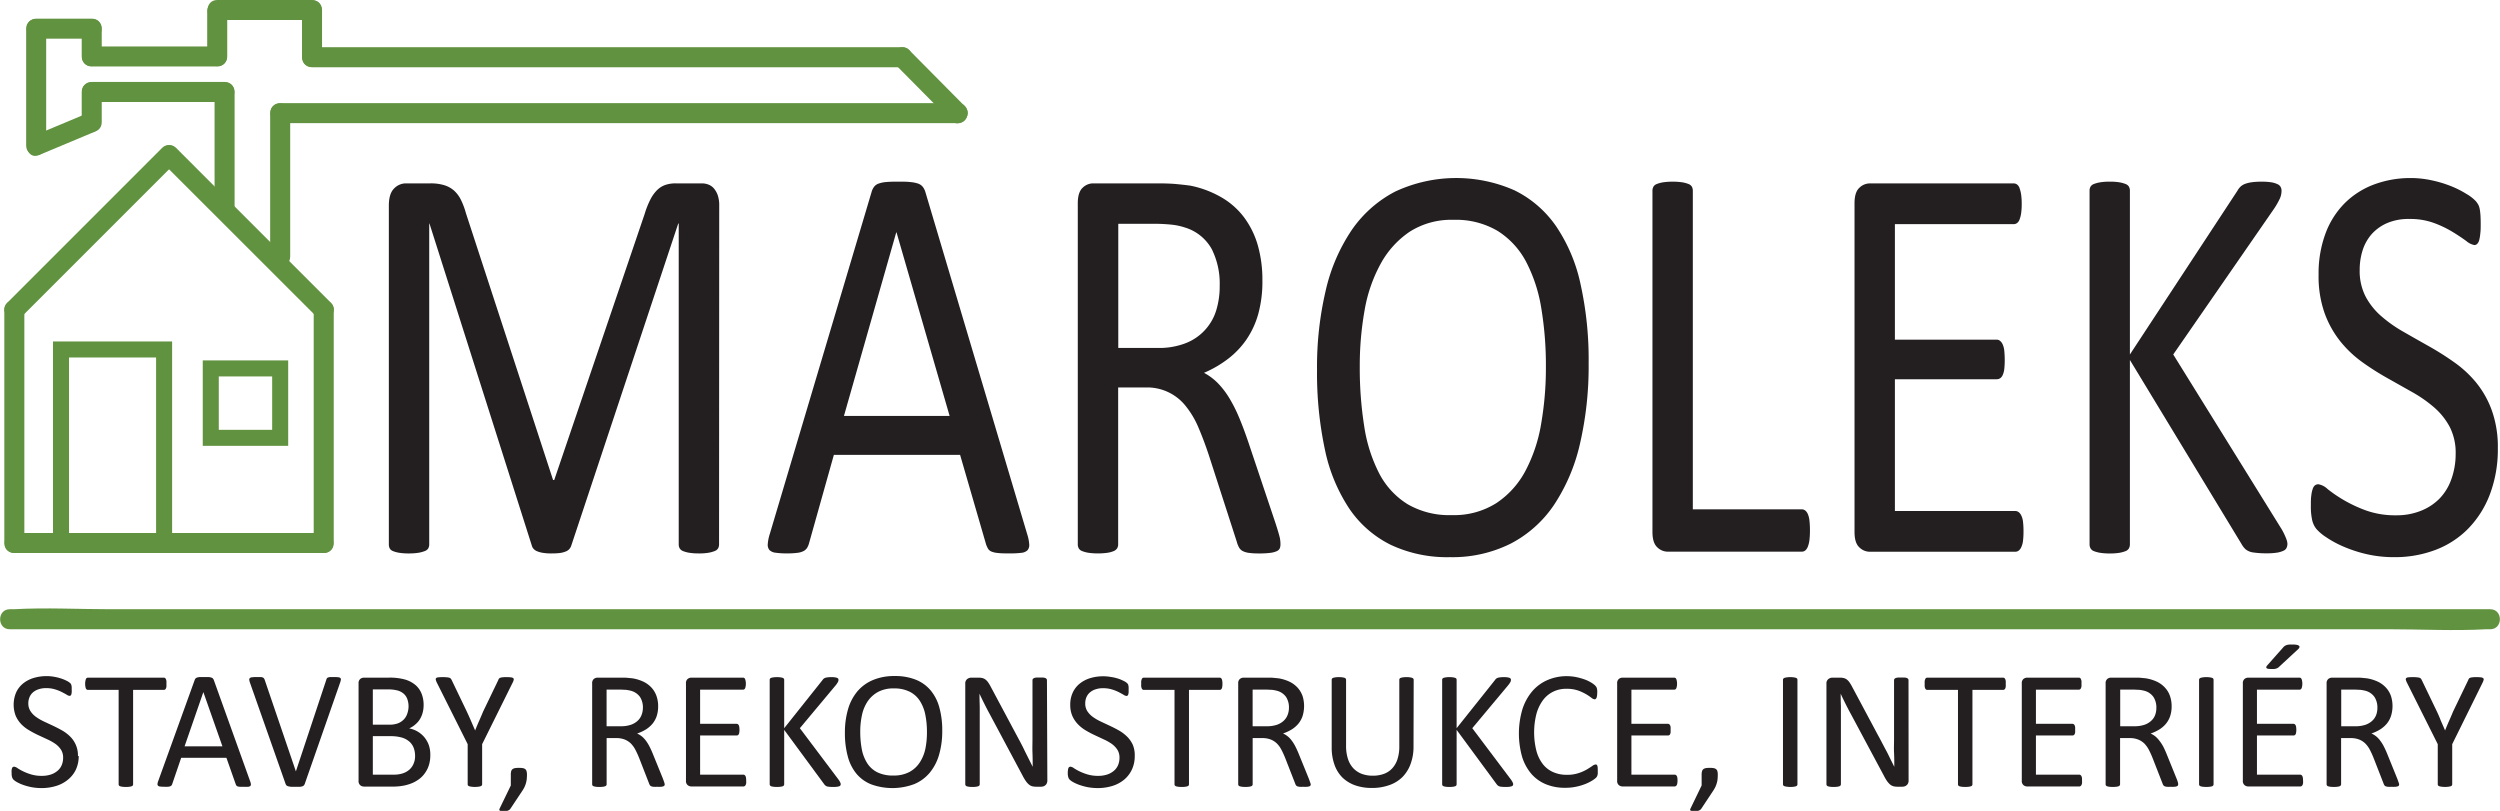 <svg id="Vrstva_1" data-name="Vrstva 1" xmlns="http://www.w3.org/2000/svg" viewBox="0 0 624.15 202.44"><defs><style>.cls-1{fill:#61923f;}.cls-2{fill:none;stroke:#61923f;stroke-miterlimit:10;stroke-width:4px;}.cls-3{fill:#231f20;}</style></defs><title>Logo1</title><path class="cls-1" d="M116,244v58.22c0,3.22,5,3.23,5,0V244c0-3.22-5-3.23-5,0Z" transform="translate(-114.92 -166.6)"/><path class="cls-1" d="M195.74,299.67H118.51c-3.22,0-3.22,5,0,5h77.23c3.21,0,3.22-5,0-5Z" transform="translate(-114.92 -166.6)"/><path class="cls-1" d="M193.24,244v58.22c0,3.22,5,3.23,5,0V244c0-3.22-5-3.23-5,0Z" transform="translate(-114.92 -166.6)"/><path class="cls-1" d="M155.36,203.56l-38.62,38.62c-2.28,2.28,1.26,5.81,3.54,3.53l38.61-38.61c2.28-2.28-1.26-5.82-3.53-3.54Z" transform="translate(-114.92 -166.6)"/><path class="cls-1" d="M155.36,207.1,194,245.71c2.28,2.28,5.81-1.25,3.53-3.53l-38.61-38.62c-2.28-2.27-5.81,1.26-3.53,3.54Z" transform="translate(-114.92 -166.6)"/><rect class="cls-2" x="52.62" y="91.98" width="17.33" height="17.33"/><rect class="cls-2" x="15.23" y="87.25" width="25.74" height="48.51"/><path class="cls-1" d="M182.37,194.84v35.82c0,3.22,5,3.22,5,0V194.84c0-3.21-5-3.22-5,0Z" transform="translate(-114.92 -166.6)"/><path class="cls-1" d="M168.49,189.56v28.72c0,3.22,5,3.22,5,0V189.56c0-3.22-5-3.22-5,0Z" transform="translate(-114.92 -166.6)"/><path class="cls-1" d="M354.05,192.34H184.87c-3.22,0-3.23,5,0,5H354.05c3.21,0,3.22-5,0-5Z" transform="translate(-114.92 -166.6)"/><path class="cls-1" d="M340.18,178.39H192.82c-3.22,0-3.23,5,0,5H340.18c3.21,0,3.22-5,0-5Z" transform="translate(-114.92 -166.6)"/><path class="cls-1" d="M338.41,182.66l13.87,14c2.27,2.29,5.81-1.25,3.53-3.53l-13.87-14c-2.27-2.28-5.8,1.25-3.53,3.54Z" transform="translate(-114.92 -166.6)"/><path class="cls-1" d="M171,187.06H137.82c-3.22,0-3.23,5,0,5H171c3.22,0,3.23-5,0-5Z" transform="translate(-114.92 -166.6)"/><path class="cls-1" d="M121.45,173.76v29.16c0,3.22,5,3.22,5,0V173.76c0-3.22-5-3.23-5,0Z" transform="translate(-114.92 -166.6)"/><path class="cls-1" d="M135.32,189.56v7.56c0,3.22,5,3.23,5,0v-7.56c0-3.22-5-3.22-5,0Z" transform="translate(-114.92 -166.6)"/><path class="cls-1" d="M135.32,173.76v6.94c0,3.21,5,3.22,5,0v-6.94c0-3.22-5-3.23-5,0Z" transform="translate(-114.92 -166.6)"/><path class="cls-1" d="M137.15,194.71l-13.86,5.8c-2.92,1.22-1.64,6.06,1.33,4.82l13.86-5.8c2.93-1.22,1.64-6.06-1.33-4.82Z" transform="translate(-114.92 -166.6)"/><path class="cls-1" d="M137.82,171.26H124c-3.21,0-3.22,5,0,5h13.87c3.21,0,3.22-5,0-5Z" transform="translate(-114.92 -166.6)"/><path class="cls-3" d="M294.44,302.5a2,2,0,0,1-.24,1,1.67,1.67,0,0,1-.84.67,7.89,7.89,0,0,1-1.54.43,14.48,14.48,0,0,1-2.44.17,14.86,14.86,0,0,1-2.39-.17,7.15,7.15,0,0,1-1.57-.43,1.67,1.67,0,0,1-.81-.67,2,2,0,0,1-.24-1V222.4h-.12l-26.72,80.46a2.48,2.48,0,0,1-.5.85,2.38,2.38,0,0,1-.94.6,5.57,5.57,0,0,1-1.46.36,16.9,16.9,0,0,1-2,.1,12.82,12.82,0,0,1-2.11-.14,6,6,0,0,1-1.47-.39,2.36,2.36,0,0,1-.9-.6,1.81,1.81,0,0,1-.44-.78L222.14,222.4h-.06v80.1a2,2,0,0,1-.24,1,1.65,1.65,0,0,1-.85.67,7.74,7.74,0,0,1-1.56.43,15.18,15.18,0,0,1-2.48.17,14.6,14.6,0,0,1-2.41-.17,7,7,0,0,1-1.54-.43,1.53,1.53,0,0,1-.79-.67,2.26,2.26,0,0,1-.21-1V217.93c0-2,.44-3.42,1.31-4.27a4.1,4.1,0,0,1,2.92-1.28h6.19a11.55,11.55,0,0,1,3.33.43,6.66,6.66,0,0,1,2.5,1.35A7.71,7.71,0,0,1,230,216.5a18.69,18.69,0,0,1,1.25,3.35L253,286.44h.29l22.56-66.38a22.15,22.15,0,0,1,1.43-3.63,9.27,9.27,0,0,1,1.7-2.38,5.56,5.56,0,0,1,2.05-1.28,8,8,0,0,1,2.62-.39h6.49a4.57,4.57,0,0,1,1.69.32,3.41,3.41,0,0,1,1.37,1,5.4,5.4,0,0,1,.93,1.7,7.76,7.76,0,0,1,.35,2.53Z" transform="translate(-114.92 -166.6)"/><path class="cls-3" d="M371.38,300a10.57,10.57,0,0,1,.5,2.53,2,2,0,0,1-.44,1.45,2.54,2.54,0,0,1-1.56.64,22.42,22.42,0,0,1-2.9.14c-1.21,0-2.17,0-2.9-.1a5.36,5.36,0,0,1-1.64-.36,1.79,1.79,0,0,1-.82-.67,6.78,6.78,0,0,1-.5-1.07l-6.5-22.39H323.1l-6.21,22.11a4.44,4.44,0,0,1-.47,1.1,2.38,2.38,0,0,1-.85.78,4.45,4.45,0,0,1-1.58.46,19.51,19.51,0,0,1-2.67.14,19,19,0,0,1-2.78-.17,2.57,2.57,0,0,1-1.53-.68,2.06,2.06,0,0,1-.41-1.46,10.51,10.51,0,0,1,.5-2.52l25.43-85.43a3.86,3.86,0,0,1,.62-1.27,2.41,2.41,0,0,1,1.11-.79,7.43,7.43,0,0,1,1.87-.39c.77-.07,1.73-.1,2.9-.1s2.29,0,3.11.1a8.12,8.12,0,0,1,2,.39,2.57,2.57,0,0,1,1.17.82,4,4,0,0,1,.65,1.32Zm-32.64-75.4h-.06l-13.06,45.84H352Z" transform="translate(-114.92 -166.6)"/><path class="cls-3" d="M434.6,302.5a2.79,2.79,0,0,1-.17,1,1.5,1.5,0,0,1-.77.71,5.67,5.67,0,0,1-1.64.42,21.1,21.1,0,0,1-2.81.14,17.1,17.1,0,0,1-2.49-.14,4.67,4.67,0,0,1-1.55-.46,2.23,2.23,0,0,1-.91-.89,6.18,6.18,0,0,1-.56-1.42l-7-21.68q-1.23-3.69-2.55-6.78a22.29,22.29,0,0,0-3.13-5.33,12.23,12.23,0,0,0-10.2-4.73h-6.74V302.5a1.93,1.93,0,0,1-.26,1,1.85,1.85,0,0,1-.82.67,6.77,6.77,0,0,1-1.52.43,17.52,17.52,0,0,1-4.87,0,7.44,7.44,0,0,1-1.55-.43,1.61,1.61,0,0,1-.82-.67,2,2,0,0,1-.24-1V217.36c0-1.85.41-3.14,1.21-3.88a3.74,3.74,0,0,1,2.54-1.1H403.9q2.87,0,4.77.18c1.27.12,2.41.25,3.43.39a25.39,25.39,0,0,1,7.76,2.92,18.9,18.9,0,0,1,5.66,5,21.67,21.67,0,0,1,3.43,7,31.29,31.29,0,0,1,1.14,8.71,30.46,30.46,0,0,1-1,8.28,21.61,21.61,0,0,1-2.95,6.46,21.22,21.22,0,0,1-4.63,4.87,27.71,27.71,0,0,1-6,3.49,14.09,14.09,0,0,1,3.4,2.52,20.6,20.6,0,0,1,2.84,3.66,36,36,0,0,1,2.49,4.9q1.17,2.77,2.35,6.26l6.79,20.25c.55,1.71.9,2.9,1.06,3.59A8.17,8.17,0,0,1,434.6,302.5Zm-15.17-64.6a19.2,19.2,0,0,0-2-9.14,11.45,11.45,0,0,0-6.68-5.36,15.91,15.91,0,0,0-3.31-.71,44.1,44.1,0,0,0-4.83-.22h-8.5v31H404a18.35,18.35,0,0,0,6.88-1.17,12.79,12.79,0,0,0,7.68-8.21A20.37,20.37,0,0,0,419.43,237.9Z" transform="translate(-114.92 -166.6)"/><path class="cls-3" d="M511.54,257.3a85.9,85.9,0,0,1-2.17,20.11,46,46,0,0,1-6.48,15.25,29.33,29.33,0,0,1-10.81,9.66,32.47,32.47,0,0,1-15.17,3.38,33,33,0,0,1-14.8-3.09,26.93,26.93,0,0,1-10.31-9A42,42,0,0,1,445.73,279a91.66,91.66,0,0,1-2-20.12,83.22,83.22,0,0,1,2.17-19.76,44.62,44.62,0,0,1,6.5-15.1,29.91,29.91,0,0,1,10.84-9.59,36,36,0,0,1,29.77-.32A27.18,27.18,0,0,1,503.36,223a41,41,0,0,1,6.15,14.5A87,87,0,0,1,511.54,257.3Zm-10.67.85a87,87,0,0,0-1.14-14.53,38,38,0,0,0-3.8-11.66,20.23,20.23,0,0,0-7.11-7.71,20.45,20.45,0,0,0-11-2.77,19.31,19.31,0,0,0-11,3,22.84,22.84,0,0,0-7.22,8,37.1,37.1,0,0,0-4,11.62,78.64,78.64,0,0,0-1.2,14,93.06,93.06,0,0,0,1.11,14.92,38.05,38.05,0,0,0,3.74,11.77,19.7,19.7,0,0,0,7.06,7.67,20.64,20.64,0,0,0,11.08,2.74,19.69,19.69,0,0,0,11.12-3,22,22,0,0,0,7.26-8.06,38.63,38.63,0,0,0,3.92-11.77A81.83,81.83,0,0,0,500.87,258.15Z" transform="translate(-114.92 -166.6)"/><path class="cls-3" d="M566.79,299a19.65,19.65,0,0,1-.12,2.38,6.64,6.64,0,0,1-.38,1.63,2.47,2.47,0,0,1-.64,1,1.4,1.4,0,0,1-.91.32H531.22a3.74,3.74,0,0,1-2.55-1.1c-.8-.74-1.2-2-1.2-3.88V214.23a2,2,0,0,1,.24-1,1.58,1.58,0,0,1,.82-.68,7.88,7.88,0,0,1,1.58-.43,17.24,17.24,0,0,1,4.83,0,8,8,0,0,1,1.56.43,1.62,1.62,0,0,1,.82.68,2.07,2.07,0,0,1,.23,1v79.53h27.19a1.4,1.4,0,0,1,.91.32,2.42,2.42,0,0,1,.64.92,5.78,5.78,0,0,1,.38,1.6A20.62,20.62,0,0,1,566.79,299Z" transform="translate(-114.92 -166.6)"/><path class="cls-3" d="M620.11,299.3a18.34,18.34,0,0,1-.12,2.24,5.11,5.11,0,0,1-.41,1.6,2.22,2.22,0,0,1-.67.92,1.39,1.39,0,0,1-.85.29H581.67a3.74,3.74,0,0,1-2.55-1.1c-.8-.74-1.2-2-1.2-3.88v-82c0-1.85.4-3.14,1.2-3.88a3.74,3.74,0,0,1,2.55-1.1h36a1.39,1.39,0,0,1,.85.29,1.9,1.9,0,0,1,.61.92,8.33,8.33,0,0,1,.39,1.6,17.4,17.4,0,0,1,.14,2.38,16.26,16.26,0,0,1-.14,2.24,7.35,7.35,0,0,1-.39,1.56,1.9,1.9,0,0,1-.61.89,1.39,1.39,0,0,1-.85.29H588V251.4h25.43a1.3,1.3,0,0,1,.85.32,2.46,2.46,0,0,1,.64.89,5.19,5.19,0,0,1,.39,1.56,22.76,22.76,0,0,1,.11,2.35,19.64,19.64,0,0,1-.11,2.2,5,5,0,0,1-.39,1.49,1.84,1.84,0,0,1-.64.82,1.49,1.49,0,0,1-.85.25H588v32.9h30.06a1.39,1.39,0,0,1,.85.29,2.39,2.39,0,0,1,.67.89,4.64,4.64,0,0,1,.41,1.56A19.65,19.65,0,0,1,620.11,299.3Z" transform="translate(-114.92 -166.6)"/><path class="cls-3" d="M686,302.36a2.46,2.46,0,0,1-.21,1,1.48,1.48,0,0,1-.79.74,6.11,6.11,0,0,1-1.58.47,16.19,16.19,0,0,1-2.58.17,21.59,21.59,0,0,1-3.34-.21,3.79,3.79,0,0,1-1.93-.78,5.09,5.09,0,0,1-1-1.28l-27.9-46v46a2.06,2.06,0,0,1-.23,1,1.57,1.57,0,0,1-.82.71,7.44,7.44,0,0,1-1.55.43,14.86,14.86,0,0,1-2.43.17,15,15,0,0,1-2.41-.17,7.43,7.43,0,0,1-1.58-.43,1.57,1.57,0,0,1-.82-.71,2.06,2.06,0,0,1-.23-1V214.23a2,2,0,0,1,.23-1,1.62,1.62,0,0,1,.82-.68,8.08,8.08,0,0,1,1.58-.43,15,15,0,0,1,2.41-.17,14.86,14.86,0,0,1,2.43.17,8.11,8.11,0,0,1,1.55.43,1.62,1.62,0,0,1,.82.68,2,2,0,0,1,.23,1V255.1l26.84-40.87a4.32,4.32,0,0,1,.82-1.07,3.54,3.54,0,0,1,1.14-.67,7.76,7.76,0,0,1,1.64-.39,17.1,17.1,0,0,1,2.49-.14,14.79,14.79,0,0,1,2.47.17,5.7,5.7,0,0,1,1.49.47,1.6,1.6,0,0,1,.76.71,2,2,0,0,1,.21.92,4.9,4.9,0,0,1-.38,1.85,18.93,18.93,0,0,1-1.44,2.56L657.49,255.1l27.07,43.63a16.41,16.41,0,0,1,1.2,2.53A3.85,3.85,0,0,1,686,302.36Z" transform="translate(-114.92 -166.6)"/><path class="cls-3" d="M738.53,278.55a31.74,31.74,0,0,1-2,11.51,24.81,24.81,0,0,1-5.45,8.57,22.67,22.67,0,0,1-8.21,5.29,28.44,28.44,0,0,1-10.16,1.78,30.18,30.18,0,0,1-7.06-.78,33.7,33.7,0,0,1-5.8-1.92,25.69,25.69,0,0,1-4.28-2.35,11.33,11.33,0,0,1-2.4-2.06,5.52,5.52,0,0,1-1-2.17,15.58,15.58,0,0,1-.32-3.51c0-1.05,0-1.91.11-2.6a7.26,7.26,0,0,1,.36-1.67,1.81,1.81,0,0,1,.58-.89,1.44,1.44,0,0,1,.82-.25,4.44,4.44,0,0,1,2.32,1.21,34.31,34.31,0,0,0,9.49,5.3,21.65,21.65,0,0,0,7.65,1.24,16.13,16.13,0,0,0,6-1.07,13.43,13.43,0,0,0,4.69-3,13.15,13.15,0,0,0,3-4.79A18.6,18.6,0,0,0,728,279.9a14.2,14.2,0,0,0-1.46-6.68,17,17,0,0,0-3.87-4.87,32.88,32.88,0,0,0-5.48-3.84l-6.3-3.55a65.24,65.24,0,0,1-6.27-4,27.82,27.82,0,0,1-5.45-5.18,24.9,24.9,0,0,1-3.89-7,27.61,27.61,0,0,1-1.5-9.64,28.55,28.55,0,0,1,1.73-10.26,21.09,21.09,0,0,1,4.81-7.57,20.52,20.52,0,0,1,7.32-4.66,26,26,0,0,1,9.17-1.6,24.42,24.42,0,0,1,5.07.54,29.16,29.16,0,0,1,4.8,1.42,23.9,23.9,0,0,1,4,2,10.27,10.27,0,0,1,2.31,1.77,5.05,5.05,0,0,1,.73,1.07,4.5,4.5,0,0,1,.3,1c.07.41.13.89.17,1.46s.06,1.31.06,2.2,0,1.62-.09,2.28a10.33,10.33,0,0,1-.26,1.67,2.09,2.09,0,0,1-.5,1,1,1,0,0,1-.73.32,4.29,4.29,0,0,1-2-1c-.92-.66-2-1.41-3.37-2.24a26.3,26.3,0,0,0-4.72-2.27,17.12,17.12,0,0,0-6.12-1,13.55,13.55,0,0,0-5.51,1,11.13,11.13,0,0,0-3.87,2.73,11.34,11.34,0,0,0-2.28,4,16,16,0,0,0-.76,5,13.93,13.93,0,0,0,1.46,6.61,17.15,17.15,0,0,0,3.9,4.9,33.29,33.29,0,0,0,5.54,3.91c2.07,1.19,4.17,2.38,6.32,3.59s4.26,2.53,6.33,4a27.73,27.73,0,0,1,5.54,5.12,23.72,23.72,0,0,1,3.92,7A27.12,27.12,0,0,1,738.53,278.55Z" transform="translate(-114.92 -166.6)"/><path class="cls-3" d="M134.57,355.33a8,8,0,0,1-.7,3.4,7.26,7.26,0,0,1-2,2.53,8.45,8.45,0,0,1-2.94,1.56,12.18,12.18,0,0,1-3.64.53,13.36,13.36,0,0,1-2.53-.23,15.06,15.06,0,0,1-2.08-.57,10.23,10.23,0,0,1-1.53-.69,4.12,4.12,0,0,1-.86-.61,1.6,1.6,0,0,1-.36-.64,3.71,3.71,0,0,1-.11-1,5.5,5.5,0,0,1,0-.77,2.19,2.19,0,0,1,.12-.49.52.52,0,0,1,.21-.26.61.61,0,0,1,.3-.08,1.74,1.74,0,0,1,.83.36,11.88,11.88,0,0,0,1.37.78,13.12,13.12,0,0,0,2,.78,9.08,9.08,0,0,0,2.74.37,7,7,0,0,0,2.15-.31,5,5,0,0,0,1.68-.9,3.75,3.75,0,0,0,1.08-1.41,4.65,4.65,0,0,0,.38-1.91,3.61,3.61,0,0,0-.53-2,5.52,5.52,0,0,0-1.38-1.44,12.6,12.6,0,0,0-2-1.13l-2.26-1.05a24.17,24.17,0,0,1-2.25-1.19,9.16,9.16,0,0,1-2-1.53,7.33,7.33,0,0,1-1.4-2.07,7.82,7.82,0,0,1,.09-5.88,6.2,6.2,0,0,1,1.72-2.23,7.79,7.79,0,0,1,2.62-1.38,11.23,11.23,0,0,1,3.29-.47,10.26,10.26,0,0,1,1.82.16,11.38,11.38,0,0,1,1.72.42,8.8,8.8,0,0,1,1.44.59,3.42,3.42,0,0,1,.82.52,1.29,1.29,0,0,1,.27.32,1.21,1.21,0,0,1,.1.29,3.51,3.51,0,0,1,.07.43c0,.17,0,.39,0,.65a4.47,4.47,0,0,1,0,.67,2.82,2.82,0,0,1-.09.5.56.56,0,0,1-.18.29.41.41,0,0,1-.26.09,1.55,1.55,0,0,1-.72-.29c-.33-.2-.74-.42-1.21-.66a10.08,10.08,0,0,0-1.69-.67,7.18,7.18,0,0,0-2.2-.31,5.62,5.62,0,0,0-2,.31,4,4,0,0,0-1.39.81,3.15,3.15,0,0,0-.81,1.19,3.81,3.81,0,0,0-.28,1.47,3.51,3.51,0,0,0,.53,1.95,5.3,5.3,0,0,0,1.39,1.45,12.55,12.55,0,0,0,2,1.16l2.27,1.06c.76.36,1.52.75,2.26,1.17a9.7,9.7,0,0,1,2,1.52,6.57,6.57,0,0,1,1.94,4.86Z" transform="translate(-114.92 -166.6)"/><path class="cls-3" d="M156.47,337.33a6.81,6.81,0,0,1,0,.7,1.64,1.64,0,0,1-.14.47.59.59,0,0,1-.23.26.53.53,0,0,1-.31.08h-7.64V362.4a.61.61,0,0,1-.08.3.63.63,0,0,1-.3.2,2.7,2.7,0,0,1-.55.12,5.36,5.36,0,0,1-.87.05,5.51,5.51,0,0,1-.87-.05,2.82,2.82,0,0,1-.56-.12.63.63,0,0,1-.3-.2.61.61,0,0,1-.08-.3V338.84h-7.64a.55.55,0,0,1-.31-.08.58.58,0,0,1-.22-.26,2.08,2.08,0,0,1-.13-.47,3.58,3.58,0,0,1-.06-.7,3.65,3.65,0,0,1,.06-.7,2.13,2.13,0,0,1,.13-.49.64.64,0,0,1,.22-.28.65.65,0,0,1,.31-.08h18.89a.62.62,0,0,1,.31.08.66.66,0,0,1,.23.28,1.7,1.7,0,0,1,.14.49A7,7,0,0,1,156.47,337.33Z" transform="translate(-114.92 -166.6)"/><path class="cls-3" d="M177.38,361.67a2.77,2.77,0,0,1,.18.74.5.5,0,0,1-.16.43,1,1,0,0,1-.56.19,9.43,9.43,0,0,1-1,0c-.44,0-.79,0-1,0a2.28,2.28,0,0,1-.59-.1.69.69,0,0,1-.3-.2,1.58,1.58,0,0,1-.17-.32l-2.33-6.61h-11.3l-2.23,6.53a1.13,1.13,0,0,1-.16.33,1,1,0,0,1-.31.23,2,2,0,0,1-.57.13,8.2,8.2,0,0,1-.95,0,7,7,0,0,1-1-.05.91.91,0,0,1-.54-.2.51.51,0,0,1-.15-.43,2.36,2.36,0,0,1,.18-.74l9.11-25.24a1.15,1.15,0,0,1,.22-.38.9.9,0,0,1,.4-.23,3.25,3.25,0,0,1,.67-.12c.27,0,.62,0,1,0s.82,0,1.11,0a3.69,3.69,0,0,1,.72.12,1.06,1.06,0,0,1,.42.24,1.49,1.49,0,0,1,.23.39Zm-11.69-22.28h0L161,352.93h9.45Z" transform="translate(-114.92 -166.6)"/><path class="cls-3" d="M191,362.32a1.28,1.28,0,0,1-.23.38,1.22,1.22,0,0,1-.41.23,3.46,3.46,0,0,1-.67.11q-.42,0-1,0h-.81a3.45,3.45,0,0,1-.6-.05l-.43-.09a1,1,0,0,1-.3-.14.55.55,0,0,1-.2-.2,1.46,1.46,0,0,1-.14-.28l-8.88-25.24a2.82,2.82,0,0,1-.18-.75.48.48,0,0,1,.18-.43,1.19,1.19,0,0,1,.61-.18,10.81,10.81,0,0,1,1.13-.05c.39,0,.7,0,.94,0a1.9,1.9,0,0,1,.53.12.64.64,0,0,1,.28.22,1.27,1.27,0,0,1,.18.35l7.79,22.86h0l7.58-22.82a1.37,1.37,0,0,1,.15-.38.54.54,0,0,1,.29-.23,2.33,2.33,0,0,1,.59-.12c.25,0,.59,0,1,0a6.93,6.93,0,0,1,1,.06.81.81,0,0,1,.51.2.52.52,0,0,1,.11.43,3.63,3.63,0,0,1-.2.74Z" transform="translate(-114.92 -166.6)"/><path class="cls-3" d="M222.35,355.16a8.07,8.07,0,0,1-.32,2.36,6.81,6.81,0,0,1-.92,1.94A6.53,6.53,0,0,1,219.7,361a8.44,8.44,0,0,1-1.87,1.1,11.11,11.11,0,0,1-2.23.66,14.67,14.67,0,0,1-2.72.22h-7.09a1.51,1.51,0,0,1-.92-.33,1.36,1.36,0,0,1-.43-1.14V337.25a1.38,1.38,0,0,1,.43-1.15,1.56,1.56,0,0,1,.92-.32H212a14.29,14.29,0,0,1,4,.46,7.13,7.13,0,0,1,2.59,1.34,5.49,5.49,0,0,1,1.57,2.17,7.57,7.57,0,0,1,.52,2.9,7.36,7.36,0,0,1-.23,1.84,6,6,0,0,1-.68,1.63,5.33,5.33,0,0,1-1.14,1.33,5.87,5.87,0,0,1-1.56,1,6.52,6.52,0,0,1,3.77,2.18,6.75,6.75,0,0,1,1.14,2A7.4,7.4,0,0,1,222.35,355.16ZM216.92,343a5.49,5.49,0,0,0-.28-1.78,3.23,3.23,0,0,0-.86-1.36,3.92,3.92,0,0,0-1.52-.85,8.87,8.87,0,0,0-2.5-.29H208v8.8h4.11a5.88,5.88,0,0,0,2.26-.37,4.11,4.11,0,0,0,1.43-1,3.78,3.78,0,0,0,.82-1.45A5.46,5.46,0,0,0,216.92,343Zm1.63,12.37a5.64,5.64,0,0,0-.38-2.14,4,4,0,0,0-1.14-1.56,5,5,0,0,0-1.86-.95,10.19,10.19,0,0,0-2.82-.33H208V360h5.24a7,7,0,0,0,2.16-.3,4.65,4.65,0,0,0,1.63-.87,3.93,3.93,0,0,0,1.09-1.44A4.62,4.62,0,0,0,218.55,355.37Z" transform="translate(-114.92 -166.6)"/><path class="cls-3" d="M235.29,352.39v10a.53.53,0,0,1-.09.3.55.55,0,0,1-.29.2,2.82,2.82,0,0,1-.56.12,5.38,5.38,0,0,1-.86.05,5.16,5.16,0,0,1-.86-.05,3.12,3.12,0,0,1-.57-.12.58.58,0,0,1-.3-.2.52.52,0,0,1-.08-.3v-10L224,337.06a3.17,3.17,0,0,1-.28-.76.43.43,0,0,1,.1-.42,1,1,0,0,1,.57-.18,10.31,10.31,0,0,1,1.1-.05,9.08,9.08,0,0,1,1,.05,2.68,2.68,0,0,1,.62.11.8.8,0,0,1,.35.21,2.13,2.13,0,0,1,.22.35l3.75,7.81c.35.74.7,1.52,1.05,2.33s.7,1.63,1.06,2.45h0c.32-.79.65-1.59,1-2.38s.68-1.57,1-2.34l3.78-7.85a1,1,0,0,1,.18-.36.68.68,0,0,1,.32-.22,2,2,0,0,1,.55-.11,7.33,7.33,0,0,1,.9-.05,9.11,9.11,0,0,1,1.19.06,1.07,1.07,0,0,1,.6.2.4.4,0,0,1,.11.42,2.67,2.67,0,0,1-.28.73Z" transform="translate(-114.92 -166.6)"/><path class="cls-3" d="M246.48,360a10.87,10.87,0,0,1-.06,1.19,7.49,7.49,0,0,1-.21,1,6.45,6.45,0,0,1-.39,1,9.35,9.35,0,0,1-.6,1l-2.88,4.33a1.14,1.14,0,0,1-.24.25,1.52,1.52,0,0,1-.34.19,1.81,1.81,0,0,1-.46.12,5.86,5.86,0,0,1-.66,0,5,5,0,0,1-.6,0,.89.89,0,0,1-.34-.11.27.27,0,0,1-.12-.2.58.58,0,0,1,.07-.29l2.8-5.78V360a3.18,3.18,0,0,1,.11-.91,1,1,0,0,1,.37-.5,1.62,1.62,0,0,1,.63-.23,7,7,0,0,1,1.83,0,1.57,1.57,0,0,1,.62.23.93.93,0,0,1,.35.5A2.82,2.82,0,0,1,246.48,360Z" transform="translate(-114.92 -166.6)"/><path class="cls-3" d="M280.87,362.4a.73.73,0,0,1-.06.3.59.59,0,0,1-.28.21,2.75,2.75,0,0,1-.58.12,9.26,9.26,0,0,1-1,0,7.21,7.21,0,0,1-.89,0,2.11,2.11,0,0,1-.56-.13.8.8,0,0,1-.33-.27,2.06,2.06,0,0,1-.2-.42l-2.49-6.4c-.3-.73-.6-1.4-.92-2a6.54,6.54,0,0,0-1.12-1.57,4.74,4.74,0,0,0-1.53-1,5.62,5.62,0,0,0-2.12-.37h-2.42V362.4a.53.53,0,0,1-.09.3.69.69,0,0,1-.3.2,2.44,2.44,0,0,1-.54.12,5.36,5.36,0,0,1-.87.05,5.57,5.57,0,0,1-.88-.05,2.7,2.7,0,0,1-.55-.12.63.63,0,0,1-.3-.2.61.61,0,0,1-.08-.3V337.25a1.35,1.35,0,0,1,.43-1.15,1.53,1.53,0,0,1,.91-.32h5.78c.68,0,1.25,0,1.71.05l1.23.12a10.43,10.43,0,0,1,2.78.86,6.72,6.72,0,0,1,2,1.49,6,6,0,0,1,1.22,2.07,7.49,7.49,0,0,1,.41,2.57,7.68,7.68,0,0,1-.36,2.44,6.08,6.08,0,0,1-1.06,1.92,7.17,7.17,0,0,1-1.66,1.43,10.61,10.61,0,0,1-2.17,1,5.19,5.19,0,0,1,1.22.75,6.21,6.21,0,0,1,1,1.08,10.31,10.31,0,0,1,.89,1.45c.28.54.56,1.16.84,1.85l2.44,6c.19.5.32.86.38,1.06A2.17,2.17,0,0,1,280.87,362.4Zm-5.44-19.08a4.89,4.89,0,0,0-.71-2.7,4.08,4.08,0,0,0-2.4-1.59,8.67,8.67,0,0,0-1.18-.21c-.44,0-1-.06-1.73-.06h-3.05v9.16h3.53a7.91,7.91,0,0,0,2.47-.35,4.76,4.76,0,0,0,1.73-1,3.79,3.79,0,0,0,1-1.46A5.16,5.16,0,0,0,275.43,343.32Z" transform="translate(-114.92 -166.6)"/><path class="cls-3" d="M301.21,361.46a4.33,4.33,0,0,1,0,.66,1.38,1.38,0,0,1-.14.47.6.6,0,0,1-.25.27.53.53,0,0,1-.3.09h-13a1.46,1.46,0,0,1-.91-.33,1.33,1.33,0,0,1-.43-1.14V337.25a1.35,1.35,0,0,1,.43-1.15,1.51,1.51,0,0,1,.91-.32h12.89a.65.65,0,0,1,.31.08.64.64,0,0,1,.22.28,2.08,2.08,0,0,1,.13.47,3.44,3.44,0,0,1,.06.7,3.23,3.23,0,0,1-.06.66,2.08,2.08,0,0,1-.13.47.71.71,0,0,1-.22.26.65.65,0,0,1-.31.08H289.71v8.53h9.11a.59.59,0,0,1,.31.09.84.84,0,0,1,.23.26,1.59,1.59,0,0,1,.13.46,4.68,4.68,0,0,1,.05.7,4,4,0,0,1-.05.65,1.44,1.44,0,0,1-.13.44.56.56,0,0,1-.54.31h-9.11V360h10.77a.52.52,0,0,1,.3.08.7.7,0,0,1,.25.26,1.39,1.39,0,0,1,.14.46A4.78,4.78,0,0,1,301.21,361.46Z" transform="translate(-114.92 -166.6)"/><path class="cls-3" d="M324.81,362.36a.67.67,0,0,1-.07.31.54.54,0,0,1-.28.22,2.7,2.7,0,0,1-.57.13,6,6,0,0,1-.92.05,9.72,9.72,0,0,1-1.2-.06,1.5,1.5,0,0,1-.69-.23,1.52,1.52,0,0,1-.38-.38l-10-13.58V362.4a.52.52,0,0,1-.38.5,2.82,2.82,0,0,1-.56.12,7.51,7.51,0,0,1-1.73,0,2.78,2.78,0,0,1-.57-.12.51.51,0,0,1-.29-.21.55.55,0,0,1-.09-.29V336.33a.51.51,0,0,1,.09-.3.55.55,0,0,1,.29-.2,2.78,2.78,0,0,1,.57-.12,6.27,6.27,0,0,1,1.73,0,2.82,2.82,0,0,1,.56.12.6.6,0,0,1,.29.2.51.51,0,0,1,.09.3V348.4l9.61-12.07a1.15,1.15,0,0,1,.3-.32,1.36,1.36,0,0,1,.4-.2,3,3,0,0,1,.59-.11,7,7,0,0,1,.89-.05,5.32,5.32,0,0,1,.89.06,2.41,2.41,0,0,1,.53.13.59.59,0,0,1,.28.21.68.68,0,0,1,.07.28,1.21,1.21,0,0,1-.14.54,5.5,5.5,0,0,1-.51.76l-9,10.77,9.7,12.89a4.23,4.23,0,0,1,.43.75A.93.93,0,0,1,324.81,362.36Z" transform="translate(-114.92 -166.6)"/><path class="cls-3" d="M350.16,349.05a21,21,0,0,1-.78,5.94,12.39,12.39,0,0,1-2.32,4.5,10.1,10.1,0,0,1-3.87,2.86,15.51,15.51,0,0,1-10.74.08,9.25,9.25,0,0,1-3.7-2.65,11.31,11.31,0,0,1-2.17-4.33,22.17,22.17,0,0,1-.72-5.94,20.48,20.48,0,0,1,.78-5.84,12.3,12.3,0,0,1,2.33-4.46,10.31,10.31,0,0,1,3.89-2.83,13.6,13.6,0,0,1,5.43-1,13.86,13.86,0,0,1,5.23.9,9.4,9.4,0,0,1,3.71,2.64,11.2,11.2,0,0,1,2.2,4.28A21.17,21.17,0,0,1,350.16,349.05Zm-3.82.25a21.4,21.4,0,0,0-.41-4.29,10,10,0,0,0-1.37-3.45,6.48,6.48,0,0,0-2.54-2.27,8.55,8.55,0,0,0-3.95-.82,8,8,0,0,0-3.94.88,7.5,7.5,0,0,0-2.59,2.35,9.7,9.7,0,0,0-1.42,3.43,19.09,19.09,0,0,0-.43,4.13,23.34,23.34,0,0,0,.39,4.41,9.91,9.91,0,0,0,1.35,3.47,6.42,6.42,0,0,0,2.52,2.27,8.7,8.7,0,0,0,4,.81,8.3,8.3,0,0,0,4-.88,7.12,7.12,0,0,0,2.6-2.39,10.06,10.06,0,0,0,1.41-3.47A20.08,20.08,0,0,0,346.34,349.3Z" transform="translate(-114.92 -166.6)"/><path class="cls-3" d="M376.4,361.46a1.66,1.66,0,0,1-.14.71,1.29,1.29,0,0,1-.37.48,1.41,1.41,0,0,1-.51.28,2.16,2.16,0,0,1-.56.08h-1.2a4.22,4.22,0,0,1-1-.11,2.29,2.29,0,0,1-.8-.42,4.46,4.46,0,0,1-.76-.83,12,12,0,0,1-.81-1.35L362,344.85c-.44-.8-.87-1.63-1.31-2.51s-.85-1.72-1.23-2.55h0q0,1.51.06,3.09c0,1.05,0,2.09,0,3.12v16.4a.55.55,0,0,1-.09.29.58.58,0,0,1-.3.21,2.7,2.7,0,0,1-.55.12,5.42,5.42,0,0,1-.88.05,5.36,5.36,0,0,1-.87-.05,2.7,2.7,0,0,1-.55-.12.56.56,0,0,1-.28-.21.55.55,0,0,1-.09-.29V337.33a1.39,1.39,0,0,1,.47-1.19,1.71,1.71,0,0,1,1-.36h1.78a4.45,4.45,0,0,1,1,.1,2.2,2.2,0,0,1,.76.35,3.21,3.21,0,0,1,.65.67,9.5,9.5,0,0,1,.66,1.08l6.37,11.93,1.14,2.13c.36.69.72,1.38,1,2l1,2c.33.65.66,1.31,1,2h0c0-1.11,0-2.26-.05-3.46s0-2.35,0-3.45V336.39a.44.44,0,0,1,.09-.27.74.74,0,0,1,.3-.23,2.12,2.12,0,0,1,.55-.13,7.38,7.38,0,0,1,.9,0,7,7,0,0,1,.84,0,1.93,1.93,0,0,1,.55.13.7.7,0,0,1,.29.23.44.44,0,0,1,.09.27Z" transform="translate(-114.92 -166.6)"/><path class="cls-3" d="M398.22,355.33a7.89,7.89,0,0,1-.71,3.4,7.35,7.35,0,0,1-1.95,2.53,8.45,8.45,0,0,1-2.94,1.56,12.22,12.22,0,0,1-3.64.53,13.36,13.36,0,0,1-2.53-.23,15.06,15.06,0,0,1-2.08-.57,10.23,10.23,0,0,1-1.53-.69,3.86,3.86,0,0,1-.86-.61,1.49,1.49,0,0,1-.36-.64,3.66,3.66,0,0,1-.12-1,5.3,5.3,0,0,1,.05-.77,1.75,1.75,0,0,1,.12-.49.52.52,0,0,1,.21-.26.58.58,0,0,1,.3-.08,1.74,1.74,0,0,1,.83.36,11.88,11.88,0,0,0,1.37.78,13.12,13.12,0,0,0,2,.78,9.08,9.08,0,0,0,2.74.37,7,7,0,0,0,2.15-.31,5,5,0,0,0,1.68-.9,3.75,3.75,0,0,0,1.08-1.41,4.65,4.65,0,0,0,.38-1.91,3.61,3.61,0,0,0-.53-2,5.52,5.52,0,0,0-1.38-1.44,12.26,12.26,0,0,0-2-1.13l-2.25-1.05a24.17,24.17,0,0,1-2.25-1.19,9.16,9.16,0,0,1-1.95-1.53,7.13,7.13,0,0,1-1.4-2.07,6.82,6.82,0,0,1-.53-2.84,7,7,0,0,1,.62-3,6.2,6.2,0,0,1,1.72-2.23,7.79,7.79,0,0,1,2.62-1.38,11.23,11.23,0,0,1,3.29-.47,10.15,10.15,0,0,1,1.81.16A11.22,11.22,0,0,1,394,336a9,9,0,0,1,1.43.59,3.55,3.55,0,0,1,.83.52,1.56,1.56,0,0,1,.27.32,1.21,1.21,0,0,1,.1.29,2.34,2.34,0,0,1,.06.43,6.13,6.13,0,0,1,0,.65,6.59,6.59,0,0,1,0,.67,2.82,2.82,0,0,1-.09.5.56.56,0,0,1-.18.29.41.41,0,0,1-.26.09,1.61,1.61,0,0,1-.73-.29q-.5-.3-1.2-.66a10.08,10.08,0,0,0-1.69-.67,7.22,7.22,0,0,0-2.2-.31,5.62,5.62,0,0,0-2,.31,4,4,0,0,0-1.39.81,3.3,3.3,0,0,0-.82,1.19,4,4,0,0,0-.27,1.47,3.51,3.51,0,0,0,.52,1.95,5.49,5.49,0,0,0,1.4,1.45,12.12,12.12,0,0,0,2,1.16l2.26,1.06c.77.36,1.53.75,2.27,1.17a9.64,9.64,0,0,1,2,1.52,6.93,6.93,0,0,1,1.41,2A6.74,6.74,0,0,1,398.22,355.33Z" transform="translate(-114.92 -166.6)"/><path class="cls-3" d="M420.12,337.33a4.68,4.68,0,0,1-.05.7,1.39,1.39,0,0,1-.13.47.66.66,0,0,1-.23.26.55.55,0,0,1-.31.08h-7.64V362.4a.61.61,0,0,1-.08.3.63.63,0,0,1-.3.2,2.7,2.7,0,0,1-.55.12,5.57,5.57,0,0,1-.88.05,5.45,5.45,0,0,1-.86-.05,2.67,2.67,0,0,1-.56-.12.63.63,0,0,1-.3-.2.61.61,0,0,1-.08-.3V338.84h-7.64a.53.53,0,0,1-.31-.08.58.58,0,0,1-.22-.26,2.69,2.69,0,0,1-.14-.47,4.68,4.68,0,0,1,0-.7,4.79,4.79,0,0,1,0-.7,2.71,2.71,0,0,1,.14-.49.64.64,0,0,1,.22-.28.62.62,0,0,1,.31-.08H419.4a.65.65,0,0,1,.31.08.74.74,0,0,1,.23.28,1.44,1.44,0,0,1,.13.49A4.79,4.79,0,0,1,420.12,337.33Z" transform="translate(-114.92 -166.6)"/><path class="cls-3" d="M442.16,362.4a.73.73,0,0,1-.06.3.51.51,0,0,1-.27.21,2.87,2.87,0,0,1-.59.12,9.14,9.14,0,0,1-1,0,7.31,7.31,0,0,1-.89,0,2.21,2.21,0,0,1-.56-.13.72.72,0,0,1-.32-.27,1.37,1.37,0,0,1-.2-.42l-2.5-6.4c-.3-.73-.6-1.4-.92-2a6.27,6.27,0,0,0-1.12-1.57,4.64,4.64,0,0,0-1.53-1,5.62,5.62,0,0,0-2.12-.37h-2.42V362.4a.53.53,0,0,1-.09.3.63.63,0,0,1-.3.2,2.44,2.44,0,0,1-.54.12,7.59,7.59,0,0,1-1.74,0,2.82,2.82,0,0,1-.56-.12.55.55,0,0,1-.29-.2.53.53,0,0,1-.09-.3V337.25a1.38,1.38,0,0,1,.43-1.15,1.53,1.53,0,0,1,.92-.32h5.77c.69,0,1.26,0,1.71.05l1.23.12a10.31,10.31,0,0,1,2.78.86,6.6,6.6,0,0,1,2,1.49,6.19,6.19,0,0,1,1.23,2.07,8.45,8.45,0,0,1,0,5,6.08,6.08,0,0,1-1.06,1.92,7,7,0,0,1-1.66,1.43,10.78,10.78,0,0,1-2.16,1,5.34,5.34,0,0,1,1.21.75,5.86,5.86,0,0,1,1,1.08,9.46,9.46,0,0,1,.89,1.45c.28.54.56,1.16.84,1.85l2.44,6c.2.5.32.86.38,1.06A2.17,2.17,0,0,1,442.16,362.4Zm-5.44-19.08a4.81,4.81,0,0,0-.71-2.7,4.05,4.05,0,0,0-2.39-1.59,8.83,8.83,0,0,0-1.19-.21c-.44,0-1-.06-1.73-.06h-3.05v9.16h3.53a7.87,7.87,0,0,0,2.47-.35,4.76,4.76,0,0,0,1.73-1,3.79,3.79,0,0,0,1-1.46A4.94,4.94,0,0,0,436.72,343.32Z" transform="translate(-114.92 -166.6)"/><path class="cls-3" d="M467.82,352.91a12.42,12.42,0,0,1-.73,4.42,9.07,9.07,0,0,1-2.06,3.29,8.79,8.79,0,0,1-3.28,2,12.76,12.76,0,0,1-4.39.7,12.35,12.35,0,0,1-4.09-.65,8.84,8.84,0,0,1-3.17-1.92,8.5,8.5,0,0,1-2-3.19,12.67,12.67,0,0,1-.71-4.41V336.33a.58.58,0,0,1,.08-.3.63.63,0,0,1,.3-.2,2.75,2.75,0,0,1,.54-.12,5.27,5.27,0,0,1,.88-.06,5.17,5.17,0,0,1,.86.06,2.53,2.53,0,0,1,.56.12.56.56,0,0,1,.28.2.51.51,0,0,1,.09.3v16.41a10.56,10.56,0,0,0,.46,3.3,6.21,6.21,0,0,0,1.33,2.34,5.64,5.64,0,0,0,2.1,1.41,7.76,7.76,0,0,0,2.76.47,7.92,7.92,0,0,0,2.81-.46,5.33,5.33,0,0,0,2.08-1.39,6.24,6.24,0,0,0,1.3-2.29,10.19,10.19,0,0,0,.45-3.19v-16.6a.58.58,0,0,1,.08-.3.63.63,0,0,1,.3-.2,2.7,2.7,0,0,1,.55-.12,5.22,5.22,0,0,1,.87-.06,5,5,0,0,1,.85.06,2.42,2.42,0,0,1,.55.12.65.65,0,0,1,.29.2.45.45,0,0,1,.1.3Z" transform="translate(-114.92 -166.6)"/><path class="cls-3" d="M492.7,362.36a.67.67,0,0,1-.07.31.57.57,0,0,1-.29.22,2.74,2.74,0,0,1-.56.13,6,6,0,0,1-.93.05,9.43,9.43,0,0,1-1.19-.06,1.59,1.59,0,0,1-.7-.23,1.71,1.71,0,0,1-.38-.38l-10-13.58V362.4a.63.63,0,0,1-.08.29.58.58,0,0,1-.3.21,2.7,2.7,0,0,1-.55.12,5.44,5.44,0,0,1-.87.05,5.51,5.51,0,0,1-.87-.05,2.82,2.82,0,0,1-.56-.12.58.58,0,0,1-.3-.21.63.63,0,0,1-.08-.29V336.33a.58.58,0,0,1,.08-.3.63.63,0,0,1,.3-.2,2.82,2.82,0,0,1,.56-.12,5.39,5.39,0,0,1,.87-.06,5.3,5.3,0,0,1,.87.06,2.7,2.7,0,0,1,.55.12.63.63,0,0,1,.3.2.58.58,0,0,1,.08.3V348.4l9.62-12.07a1.12,1.12,0,0,1,.29-.32,1.42,1.42,0,0,1,.41-.2,2.83,2.83,0,0,1,.59-.11,7,7,0,0,1,.89-.05,5.18,5.18,0,0,1,.88.06,2.51,2.51,0,0,1,.54.13.61.61,0,0,1,.27.21.55.55,0,0,1,.07.28,1.19,1.19,0,0,1-.13.54,5.8,5.8,0,0,1-.52.76l-9,10.77,9.7,12.89a5,5,0,0,1,.43.75A.93.93,0,0,1,492.7,362.36Z" transform="translate(-114.92 -166.6)"/><path class="cls-3" d="M513.82,359.11c0,.22,0,.42,0,.58a2.39,2.39,0,0,1-.07.44,1.51,1.51,0,0,1-.14.34,1.89,1.89,0,0,1-.29.36,6.8,6.8,0,0,1-.88.64,11.24,11.24,0,0,1-1.67.84,14.5,14.5,0,0,1-2.29.69,13.18,13.18,0,0,1-2.83.28,12.32,12.32,0,0,1-4.77-.88,9.66,9.66,0,0,1-3.64-2.6,12,12,0,0,1-2.31-4.25,21.48,21.48,0,0,1,.07-11.86,13.13,13.13,0,0,1,2.44-4.48,10.49,10.49,0,0,1,3.77-2.8,12,12,0,0,1,4.86-1,12.26,12.26,0,0,1,2.29.22,15.76,15.76,0,0,1,2.06.56,8.71,8.71,0,0,1,1.68.78,5.52,5.52,0,0,1,1,.72,2,2,0,0,1,.36.43,1.22,1.22,0,0,1,.14.35,2.69,2.69,0,0,1,.08.47,4.11,4.11,0,0,1,0,.65,4.63,4.63,0,0,1-.05.71,1.93,1.93,0,0,1-.12.5.86.86,0,0,1-.2.29.43.43,0,0,1-.29.1,1.61,1.61,0,0,1-.82-.41,12.82,12.82,0,0,0-1.36-.9,11.45,11.45,0,0,0-2-.91,8.91,8.91,0,0,0-2.86-.41,7.33,7.33,0,0,0-3.3.73,7,7,0,0,0-2.55,2.13,10.4,10.4,0,0,0-1.63,3.43,18.85,18.85,0,0,0,0,9.2,9.29,9.29,0,0,0,1.6,3.31,6.65,6.65,0,0,0,2.57,2,8.22,8.22,0,0,0,3.44.68,8.91,8.91,0,0,0,2.83-.4,10.62,10.62,0,0,0,2.07-.89c.57-.33,1-.63,1.41-.89a1.62,1.62,0,0,1,.86-.4.53.53,0,0,1,.26.06.48.48,0,0,1,.16.24,1.82,1.82,0,0,1,.1.5C513.81,358.52,513.82,358.78,513.82,359.11Z" transform="translate(-114.92 -166.6)"/><path class="cls-3" d="M533.73,361.46a4.23,4.23,0,0,1-.05.66,1.19,1.19,0,0,1-.14.47.6.6,0,0,1-.25.27.53.53,0,0,1-.3.09H520a1.48,1.48,0,0,1-.91-.33,1.33,1.33,0,0,1-.43-1.14V337.25a1.35,1.35,0,0,1,.43-1.15,1.53,1.53,0,0,1,.91-.32h12.89a.62.62,0,0,1,.31.08.64.64,0,0,1,.22.28,2.08,2.08,0,0,1,.13.47,3.44,3.44,0,0,1,.06.7,3.23,3.23,0,0,1-.06.66,2.08,2.08,0,0,1-.13.47.71.71,0,0,1-.22.26.62.62,0,0,1-.31.08H522.22v8.53h9.11a.59.59,0,0,1,.31.09.84.84,0,0,1,.23.26,1.32,1.32,0,0,1,.13.46,4.68,4.68,0,0,1,0,.7,4,4,0,0,1,0,.65,1.21,1.21,0,0,1-.13.44.56.56,0,0,1-.54.31h-9.11V360H533a.52.52,0,0,1,.3.08.7.7,0,0,1,.25.26,1.19,1.19,0,0,1,.14.46A4.63,4.63,0,0,1,533.73,361.46Z" transform="translate(-114.92 -166.6)"/><path class="cls-3" d="M543.78,360a10.87,10.87,0,0,1-.06,1.19,5.36,5.36,0,0,1-.21,1,6.45,6.45,0,0,1-.39,1,9.35,9.35,0,0,1-.6,1l-2.87,4.33a1.14,1.14,0,0,1-.24.25,2.17,2.17,0,0,1-.34.19,1.93,1.93,0,0,1-.46.12,6.12,6.12,0,0,1-.66,0,5,5,0,0,1-.6,0,1,1,0,0,1-.35-.11.23.23,0,0,1-.11-.2.49.49,0,0,1,.07-.29l2.79-5.78V360a2.82,2.82,0,0,1,.12-.91,1,1,0,0,1,.36-.5,1.62,1.62,0,0,1,.63-.23,6.12,6.12,0,0,1,.93-.06,5.8,5.8,0,0,1,.9.06,1.52,1.52,0,0,1,.62.23,1,1,0,0,1,.36.5A3.18,3.18,0,0,1,543.78,360Z" transform="translate(-114.92 -166.6)"/><path class="cls-3" d="M563.67,362.4a.53.53,0,0,1-.09.3.55.55,0,0,1-.29.2,2.82,2.82,0,0,1-.56.12,5.36,5.36,0,0,1-.87.05A5.45,5.45,0,0,1,561,363a2.78,2.78,0,0,1-.57-.12.6.6,0,0,1-.29-.2.52.52,0,0,1-.08-.3V336.33a.51.51,0,0,1,.09-.3.67.67,0,0,1,.31-.2,3.12,3.12,0,0,1,.57-.12,5,5,0,0,1,.83-.06,5.22,5.22,0,0,1,.87.06,2.82,2.82,0,0,1,.56.12.55.55,0,0,1,.29.2.51.51,0,0,1,.09.3Z" transform="translate(-114.92 -166.6)"/><path class="cls-3" d="M591.42,361.46a1.53,1.53,0,0,1-.14.71,1.19,1.19,0,0,1-.37.48,1.41,1.41,0,0,1-.51.28,2.16,2.16,0,0,1-.56.08h-1.2a4.07,4.07,0,0,1-1-.11,2.33,2.33,0,0,1-.81-.42,4.83,4.83,0,0,1-.76-.83,10.71,10.71,0,0,1-.8-1.35L577,344.85c-.44-.8-.87-1.63-1.31-2.51s-.85-1.72-1.23-2.55h0q0,1.51.06,3.09c0,1.05,0,2.09,0,3.12v16.4a.55.55,0,0,1-.09.29.58.58,0,0,1-.3.21,2.7,2.7,0,0,1-.55.12,5.42,5.42,0,0,1-.88.05,5.36,5.36,0,0,1-.87-.05,2.44,2.44,0,0,1-.54-.12.52.52,0,0,1-.38-.5V337.33a1.37,1.37,0,0,1,.48-1.19,1.66,1.66,0,0,1,1-.36h1.77a4.45,4.45,0,0,1,1.05.1,2.12,2.12,0,0,1,.76.35,3,3,0,0,1,.65.67,9.5,9.5,0,0,1,.66,1.08l6.37,11.93q.6,1.09,1.14,2.13c.37.69.72,1.38,1.06,2s.67,1.33,1,2,.66,1.31,1,2h0c0-1.11,0-2.26-.06-3.46s0-2.35,0-3.45V336.39a.44.44,0,0,1,.09-.27.74.74,0,0,1,.3-.23,2.23,2.23,0,0,1,.55-.13,7.38,7.38,0,0,1,.9,0,6.74,6.74,0,0,1,.84,0,2.11,2.11,0,0,1,.56.13.67.67,0,0,1,.28.23.44.44,0,0,1,.09.27Z" transform="translate(-114.92 -166.6)"/><path class="cls-3" d="M615.67,337.33a4.81,4.81,0,0,1,0,.7,1.66,1.66,0,0,1-.13.47.68.68,0,0,1-.24.26.52.52,0,0,1-.3.08h-7.64V362.4a.53.53,0,0,1-.09.3.55.55,0,0,1-.29.2,2.82,2.82,0,0,1-.56.12,7.51,7.51,0,0,1-1.73,0,2.78,2.78,0,0,1-.57-.12.6.6,0,0,1-.29-.2.52.52,0,0,1-.08-.3V338.84h-7.65a.54.54,0,0,1-.52-.34,2,2,0,0,1-.14-.47,4.68,4.68,0,0,1,0-.7,4.79,4.79,0,0,1,0-.7,2.09,2.09,0,0,1,.14-.49.58.58,0,0,1,.22-.28.61.61,0,0,1,.3-.08H615a.61.61,0,0,1,.3.08.75.75,0,0,1,.24.28,1.72,1.72,0,0,1,.13.49A4.9,4.9,0,0,1,615.67,337.33Z" transform="translate(-114.92 -166.6)"/><path class="cls-3" d="M634.72,361.46a6.15,6.15,0,0,1,0,.66,1.37,1.37,0,0,1-.15.47.65.65,0,0,1-.24.27.56.56,0,0,1-.31.09h-13a1.48,1.48,0,0,1-.91-.33,1.33,1.33,0,0,1-.43-1.14V337.25a1.35,1.35,0,0,1,.43-1.15,1.53,1.53,0,0,1,.91-.32h12.9a.61.61,0,0,1,.3.08.64.64,0,0,1,.22.28,2,2,0,0,1,.14.47,4.49,4.49,0,0,1,0,.7,4.23,4.23,0,0,1,0,.66,2,2,0,0,1-.14.47.71.71,0,0,1-.22.26.61.61,0,0,1-.3.08H623.21v8.53h9.11a.54.54,0,0,1,.31.09.73.73,0,0,1,.23.26,1.57,1.57,0,0,1,.14.46,6.81,6.81,0,0,1,0,.7,5.79,5.79,0,0,1,0,.65,1.42,1.42,0,0,1-.14.44.59.59,0,0,1-.23.24.62.62,0,0,1-.31.07h-9.11V360H634a.55.55,0,0,1,.31.08.76.76,0,0,1,.24.26,1.38,1.38,0,0,1,.15.46A6.68,6.68,0,0,1,634.72,361.46Z" transform="translate(-114.92 -166.6)"/><path class="cls-3" d="M658.72,362.4a.6.6,0,0,1-.07.3.51.51,0,0,1-.27.21,2.87,2.87,0,0,1-.59.12,9.14,9.14,0,0,1-1,0,7.31,7.31,0,0,1-.89,0,2.12,2.12,0,0,1-.55-.13.8.8,0,0,1-.33-.27,1.64,1.64,0,0,1-.2-.42l-2.5-6.4c-.29-.73-.6-1.4-.91-2a6.82,6.82,0,0,0-1.12-1.57,4.79,4.79,0,0,0-1.54-1,5.55,5.55,0,0,0-2.12-.37h-2.41V362.4a.47.47,0,0,1-.1.3.65.65,0,0,1-.29.2,2.55,2.55,0,0,1-.55.12,7.59,7.59,0,0,1-1.74,0,2.82,2.82,0,0,1-.56-.12.6.6,0,0,1-.29-.2.52.52,0,0,1-.08-.3V337.25a1.35,1.35,0,0,1,.43-1.15,1.51,1.51,0,0,1,.91-.32h5.77c.69,0,1.26,0,1.72.05l1.22.12a10.5,10.5,0,0,1,2.79.86,6.55,6.55,0,0,1,2,1.49,5.87,5.87,0,0,1,1.23,2.07,7.74,7.74,0,0,1,.41,2.57,7.4,7.4,0,0,1-.37,2.44,5.89,5.89,0,0,1-1.06,1.92,6.78,6.78,0,0,1-1.66,1.43,10.28,10.28,0,0,1-2.16,1,5.4,5.4,0,0,1,1.22.75,6.61,6.61,0,0,1,1,1.08A10.31,10.31,0,0,1,655,353c.28.54.56,1.16.84,1.85l2.43,6a10.06,10.06,0,0,1,.38,1.06A1.78,1.78,0,0,1,658.72,362.4Zm-5.44-19.08a4.81,4.81,0,0,0-.72-2.7,4,4,0,0,0-2.39-1.59,8.56,8.56,0,0,0-1.19-.21c-.44,0-1-.06-1.73-.06h-3v9.16h3.53a7.8,7.8,0,0,0,2.46-.35,4.68,4.68,0,0,0,1.73-1,3.59,3.59,0,0,0,1-1.46A5,5,0,0,0,653.28,343.32Z" transform="translate(-114.92 -166.6)"/><path class="cls-3" d="M667.56,362.4a.53.53,0,0,1-.09.3.55.55,0,0,1-.29.2,2.82,2.82,0,0,1-.56.12,7.51,7.51,0,0,1-1.73,0,2.78,2.78,0,0,1-.57-.12.55.55,0,0,1-.29-.2.53.53,0,0,1-.09-.3V336.33a.51.51,0,0,1,.1-.3.67.67,0,0,1,.31-.2,3.12,3.12,0,0,1,.57-.12,5,5,0,0,1,.83-.06,5.22,5.22,0,0,1,.87.06,2.82,2.82,0,0,1,.56.12.55.55,0,0,1,.29.2.51.51,0,0,1,.09.3Z" transform="translate(-114.92 -166.6)"/><path class="cls-3" d="M689.9,361.46a4.23,4.23,0,0,1,0,.66,1.19,1.19,0,0,1-.14.47.6.6,0,0,1-.25.27.53.53,0,0,1-.3.09h-13a1.48,1.48,0,0,1-.91-.33,1.33,1.33,0,0,1-.43-1.14V337.25a1.35,1.35,0,0,1,.43-1.15,1.53,1.53,0,0,1,.91-.32H689a.62.62,0,0,1,.31.08.64.64,0,0,1,.22.28,2.08,2.08,0,0,1,.13.47,3.44,3.44,0,0,1,.06.7,3.23,3.23,0,0,1-.06.66,2.08,2.08,0,0,1-.13.47.71.71,0,0,1-.22.26.62.62,0,0,1-.31.08H678.39v8.53h9.11a.59.59,0,0,1,.31.09.84.84,0,0,1,.23.26,1.32,1.32,0,0,1,.13.46,4.68,4.68,0,0,1,.05.7,4,4,0,0,1-.05.65,1.21,1.21,0,0,1-.13.44.56.56,0,0,1-.54.31h-9.11V360h10.77a.52.52,0,0,1,.3.08.7.7,0,0,1,.25.26,1.19,1.19,0,0,1,.14.46A4.63,4.63,0,0,1,689.9,361.46Zm-5-33.18a2.16,2.16,0,0,1,.45-.42,2.45,2.45,0,0,1,.49-.23,3.65,3.65,0,0,1,.65-.11c.26,0,.56,0,.91,0a4.12,4.12,0,0,1,1,.09,1.1,1.1,0,0,1,.51.24.32.32,0,0,1,.09.34,1,1,0,0,1-.24.4L684,333a2,2,0,0,1-.38.32,1.72,1.72,0,0,1-.41.19,2.71,2.71,0,0,1-.54.11c-.2,0-.45,0-.74,0a4.77,4.77,0,0,1-.76-.05.71.71,0,0,1-.38-.17.28.28,0,0,1-.06-.28,1,1,0,0,1,.23-.4Z" transform="translate(-114.92 -166.6)"/><path class="cls-3" d="M713.89,362.4a.73.73,0,0,1-.06.3.51.51,0,0,1-.27.21,2.87,2.87,0,0,1-.59.12,9.14,9.14,0,0,1-1,0,7.31,7.31,0,0,1-.89,0,2.21,2.21,0,0,1-.56-.13.72.72,0,0,1-.32-.27,1.37,1.37,0,0,1-.2-.42l-2.5-6.4c-.29-.73-.6-1.4-.91-2a6.57,6.57,0,0,0-1.13-1.57,4.64,4.64,0,0,0-1.53-1,5.59,5.59,0,0,0-2.12-.37h-2.41V362.4a.54.54,0,0,1-.1.3.65.65,0,0,1-.29.2,2.7,2.7,0,0,1-.55.12,7.59,7.59,0,0,1-1.74,0,2.82,2.82,0,0,1-.56-.12.55.55,0,0,1-.29-.2.53.53,0,0,1-.09-.3V337.25a1.35,1.35,0,0,1,.44-1.15,1.51,1.51,0,0,1,.91-.32h5.77c.69,0,1.26,0,1.71.05l1.23.12a10.31,10.31,0,0,1,2.78.86,6.6,6.6,0,0,1,2,1.49,6,6,0,0,1,1.23,2.07,8.25,8.25,0,0,1,0,5,5.89,5.89,0,0,1-1.06,1.92,7,7,0,0,1-1.66,1.43,10.28,10.28,0,0,1-2.16,1,5.4,5.4,0,0,1,1.22.75,6.17,6.17,0,0,1,1,1.08,9.47,9.47,0,0,1,.9,1.45c.28.54.56,1.16.84,1.85l2.43,6c.2.5.32.86.38,1.06A1.69,1.69,0,0,1,713.89,362.4Zm-5.43-19.08a4.81,4.81,0,0,0-.72-2.7,4,4,0,0,0-2.39-1.59,8.83,8.83,0,0,0-1.19-.21c-.44,0-1-.06-1.73-.06h-3v9.16h3.52a7.82,7.82,0,0,0,2.47-.35,4.76,4.76,0,0,0,1.73-1,3.79,3.79,0,0,0,1-1.46A5,5,0,0,0,708.46,343.32Z" transform="translate(-114.92 -166.6)"/><path class="cls-3" d="M727.14,352.39v10a.61.61,0,0,1-.08.3.65.65,0,0,1-.29.2,2.78,2.78,0,0,1-.57.12,5.25,5.25,0,0,1-.85.05,5.36,5.36,0,0,1-.87-.05,2.82,2.82,0,0,1-.56-.12.62.62,0,0,1-.31-.2.61.61,0,0,1-.08-.3v-10l-7.68-15.33a3.29,3.29,0,0,1-.29-.76.43.43,0,0,1,.11-.42,1,1,0,0,1,.56-.18,10.52,10.52,0,0,1,1.11-.05,8.75,8.75,0,0,1,1,.05,2.68,2.68,0,0,1,.62.11.74.74,0,0,1,.35.21,1.62,1.62,0,0,1,.22.35l3.76,7.81c.35.74.7,1.52,1,2.33l1.07,2.45h0c.32-.79.65-1.59,1-2.38s.69-1.57,1-2.34l3.78-7.85a1,1,0,0,1,.18-.36.65.65,0,0,1,.31-.22,2.12,2.12,0,0,1,.56-.11,7.21,7.21,0,0,1,.9-.05,9.22,9.22,0,0,1,1.19.06,1.06,1.06,0,0,1,.59.2.4.4,0,0,1,.12.42,3.55,3.55,0,0,1-.28.73Z" transform="translate(-114.92 -166.6)"/><path class="cls-1" d="M190.32,169.1v11.79c0,3.22,5,3.22,5,0V169.1c0-3.22-5-3.22-5,0Z" transform="translate(-114.92 -166.6)"/><path class="cls-1" d="M192.82,166.6H169.15c-3.21,0-3.22,5,0,5h23.67c3.21,0,3.22-5,0-5Z" transform="translate(-114.92 -166.6)"/><path class="cls-1" d="M166.65,169.47V180.7c0,3.21,5,3.22,5,0V169.47c0-3.21-5-3.22-5,0Z" transform="translate(-114.92 -166.6)"/><path class="cls-1" d="M169.15,178.2H137.82c-3.22,0-3.23,5,0,5h31.33c3.22,0,3.23-5,0-5Z" transform="translate(-114.92 -166.6)"/><path class="cls-1" d="M736.66,318.7H142.59c-8,0-16.21-.45-24.23,0-.34,0-.69,0-1,0-3.21,0-3.22,5,0,5H711.4c8,0,16.21.45,24.23,0,.34,0,.69,0,1,0,3.22,0,3.22-5,0-5Z" transform="translate(-114.92 -166.6)"/></svg>